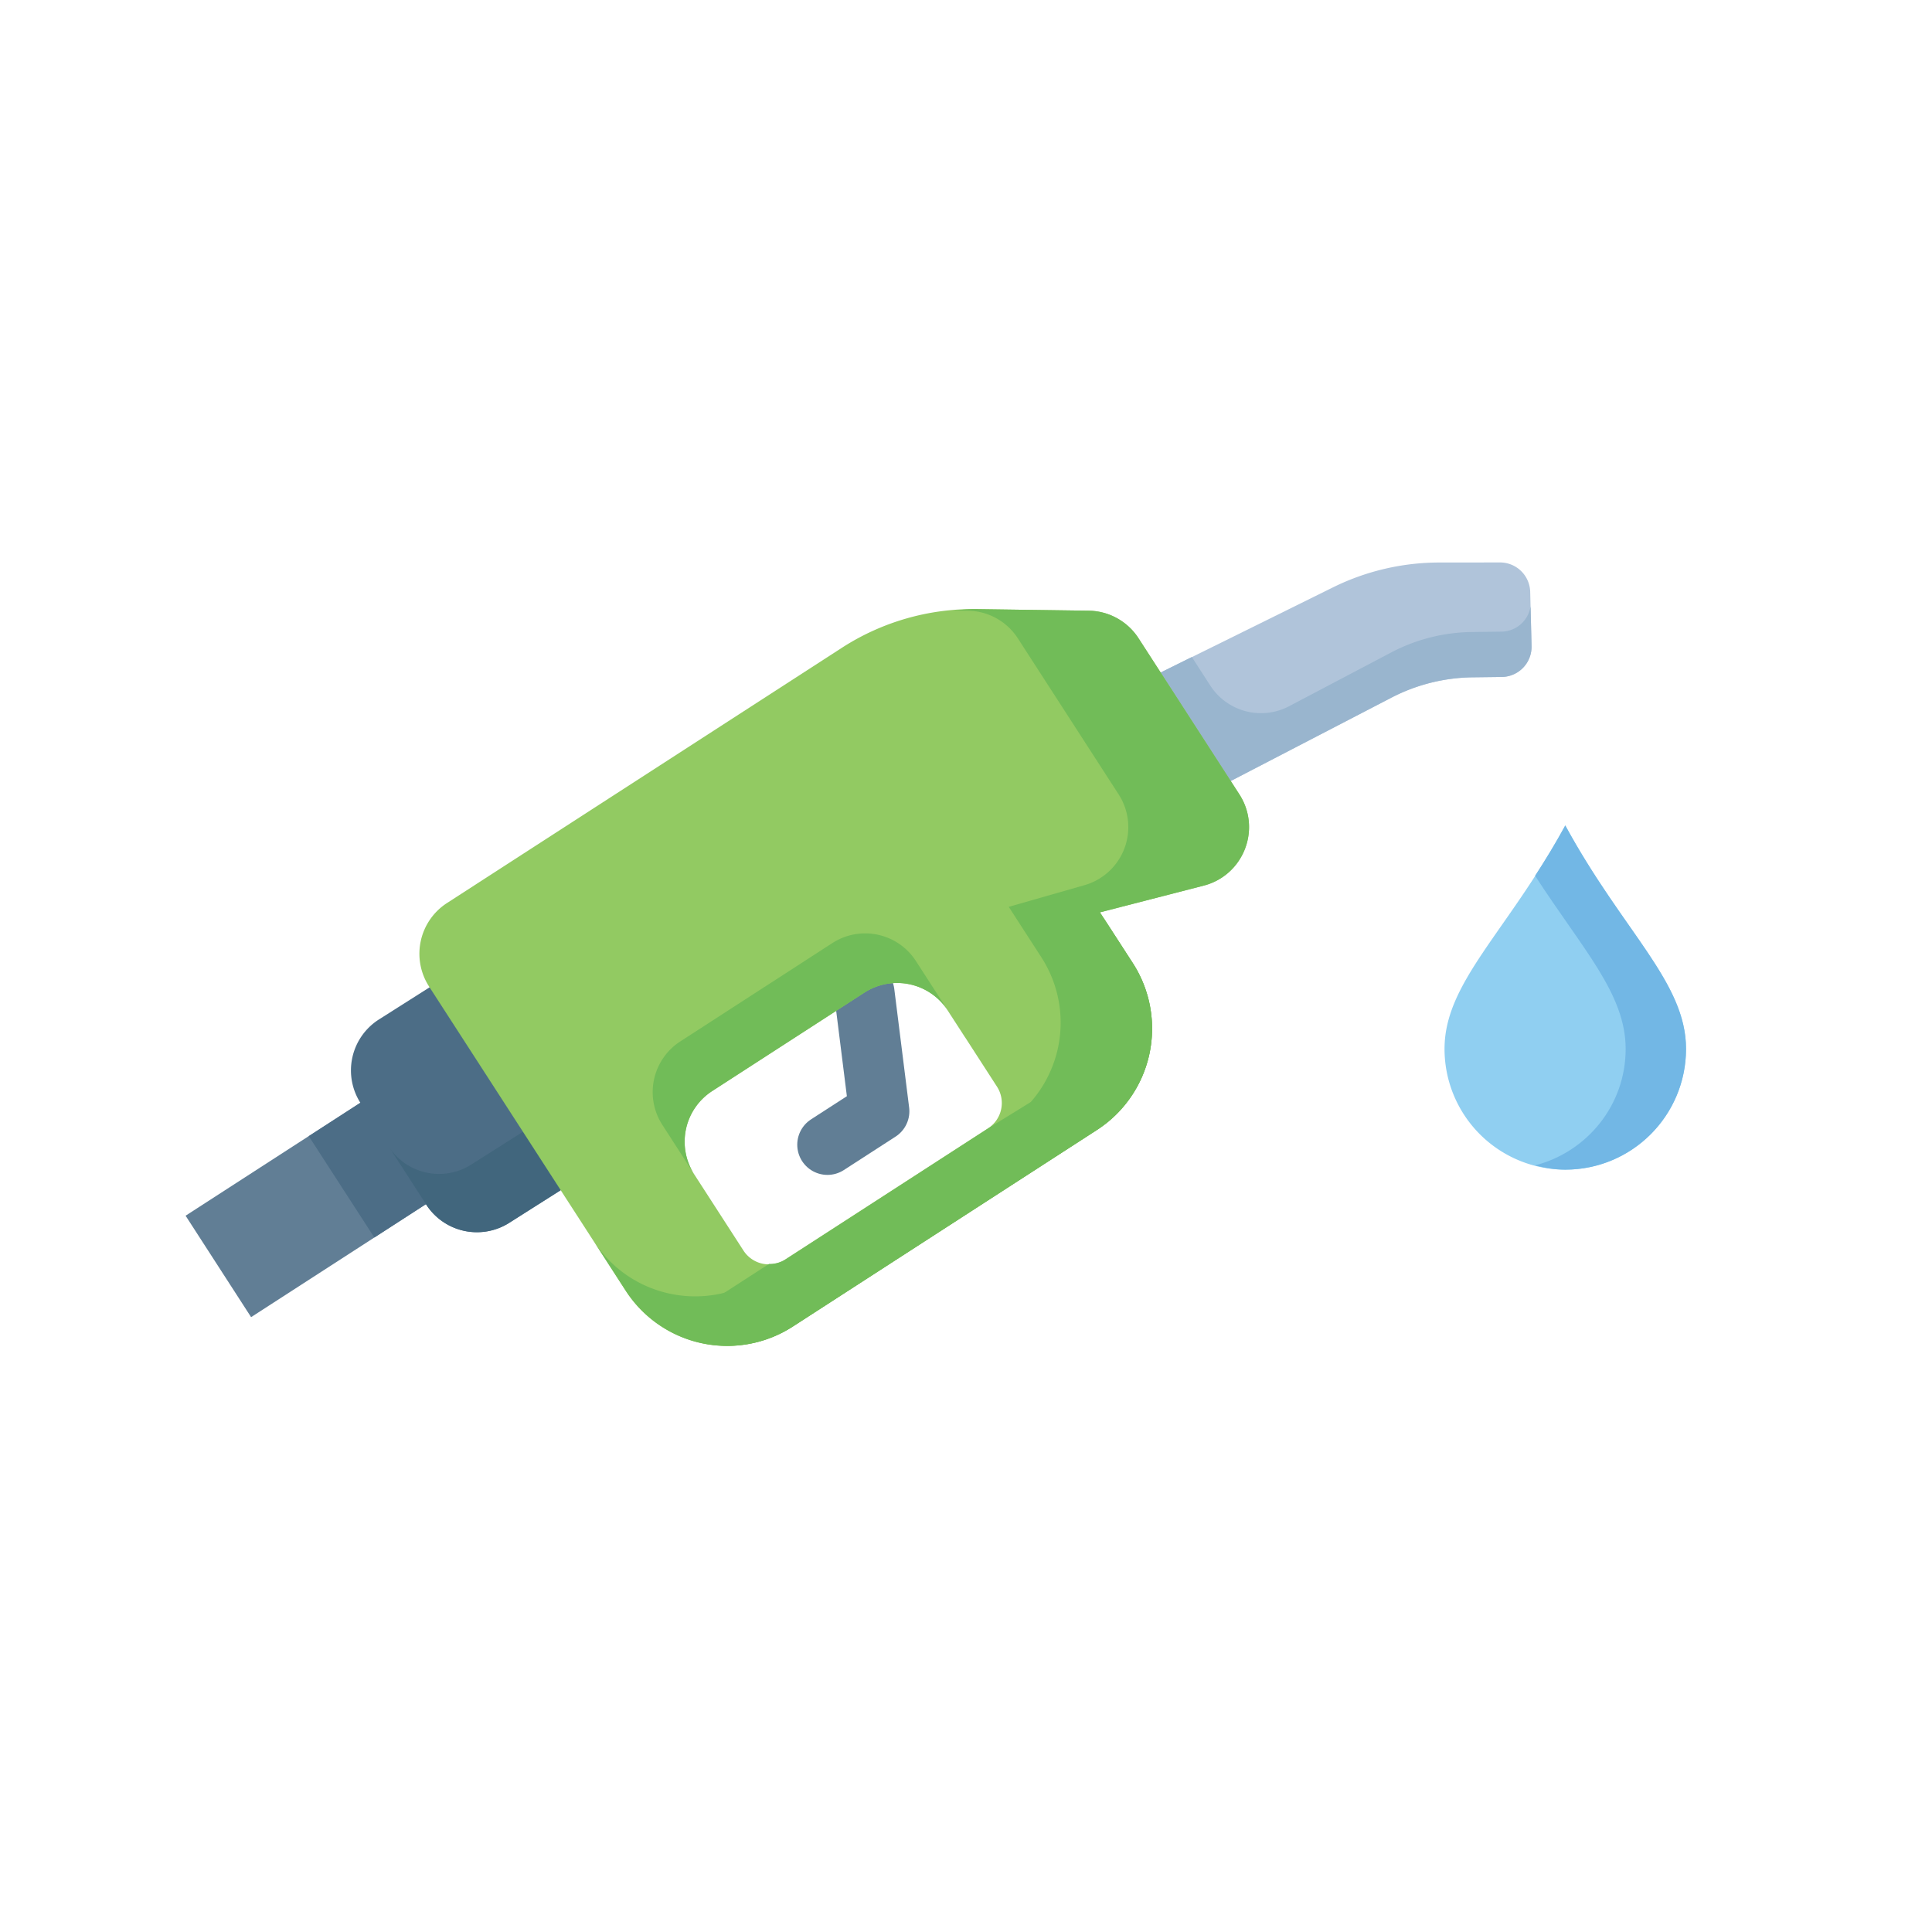 <svg xmlns="http://www.w3.org/2000/svg" viewBox="0 0 32 32" id="fuel"><path fill="#b0c4da" d="m18.517 11.489 3.573-1.766a3.982 3.982 0 0 1 1.745-.406l1.009-.001a.5.5 0 0 1 .501.488l.022.897a.499.499 0 0 1-.494.512l-.482.006c-.47.006-.932.122-1.349.339l-3.356 1.741-1.169-1.81z"></path><path fill="#99b5ce" d="m24.873 10.462-.496.006a2.948 2.948 0 0 0-1.335.339l-1.69.89a1 1 0 0 1-1.306-.342l-.305-.473-1.224.607 1.169 1.809 3.36-1.743a3 3 0 0 1 1.345-.337l.482-.006a.5.5 0 0 0 .494-.512l-.016-.658a.494.494 0 0 1-.478.42z"></path><path fill="#617e95" d="m3.074 20.136 3.735-2.414 1.086 1.68-3.736 2.414"></path><path fill="#4c6d86" d="m5.114 18.818 1.695-1.096 1.086 1.68L6.2 20.497"></path><path fill="#4c6d86" d="m7.059 19.952-1.086-1.68a1 1 0 0 1 .304-1.387l1.617-1.026 2.171 3.359-1.631 1.035a.999.999 0 0 1-1.375-.301z"></path><path fill="#41667d" d="m7.895 15.859-.008.005 1.546 2.392-1.631 1.035a.994.994 0 0 1-1.34-.265l.598.926a1 1 0 0 0 1.376.302l1.631-1.035-2.172-3.36z"></path><path fill="none" stroke="#617e95" stroke-linecap="round" stroke-linejoin="round" stroke-miterlimit="10" d="m14.316 16.442.246 1.964-.857.554"></path><path fill="#90cff1" d="M25.926 13.672c.959 1.763 2 2.596 2 3.701a2 2 0 1 1-4 0c0-1.105 1.041-1.938 2-3.701"></path><path fill="#72b7e5" d="M25.926 13.672c-.167.306-.334.577-.5.833.788 1.22 1.5 1.955 1.5 2.868 0 .931-.639 1.706-1.5 1.929.161.042.326.071.5.071 1.105 0 2-.895 2-2s-1.041-1.938-2-3.701z"></path><path fill="#92ca62" d="m20.528 13.157-1.67-2.585a1 1 0 0 0-.826-.457l-1.859-.026a4.005 4.005 0 0 0-2.228.64l-6.541 4.228a1 1 0 0 0-.297 1.383l3.257 5.039a2 2 0 0 0 2.765.594l5.039-3.257a2 2 0 0 0 .594-2.765l-.543-.84 1.719-.443a1 1 0 0 0 .59-1.511zm-8.214 7.556-.814-1.26a1 1 0 0 1 .297-1.383l2.519-1.629a1 1 0 0 1 1.383.297l.814 1.26a.5.5 0 0 1-.148.691l-3.359 2.172a.5.5 0 0 1-.692-.148z"></path><path fill="#71bc58" d="M11.497 19.447a.999.999 0 0 1 .3-1.376l2.519-1.629a1 1 0 0 1 1.383.297l.288.445c-.001-.002-.001-.005-.003-.007l-.814-1.26a1 1 0 0 0-1.383-.297l-2.519 1.629a1 1 0 0 0-.297 1.383l.526.815z"></path><path fill="#71bc58" d="M18.238 15.141a2 2 0 0 1-.6 2.753l-5.039 3.257c-.928.6-2.166.334-2.765-.594l-2.73-4.224.003.006 3.257 5.039a2 2 0 0 0 2.765.594l5.039-3.257a2 2 0 0 0 .594-2.765l-.524-.809z"></path><path fill="#71bc58" d="m20.528 13.157-1.67-2.585a1 1 0 0 0-.826-.457l-1.859-.026c-.129-.002-.257.012-.385.023l.244.003c.334.005.644.176.826.457l1.67 2.585a1 1 0 0 1-.59 1.511l-1.23.352.543.84a1.994 1.994 0 0 1-.179 2.394c-.707.437-.581.356-.707.437l-3.359 2.172a.48.48 0 0 1-.268.071l-1.609 1.04c-.027.018-.057.027-.085.043a1.995 1.995 0 0 0 2.085-.043l5.039-3.257a2 2 0 0 0 .594-2.765l-.543-.84 1.719-.443c.66-.171.96-.939.59-1.512z"></path></svg>